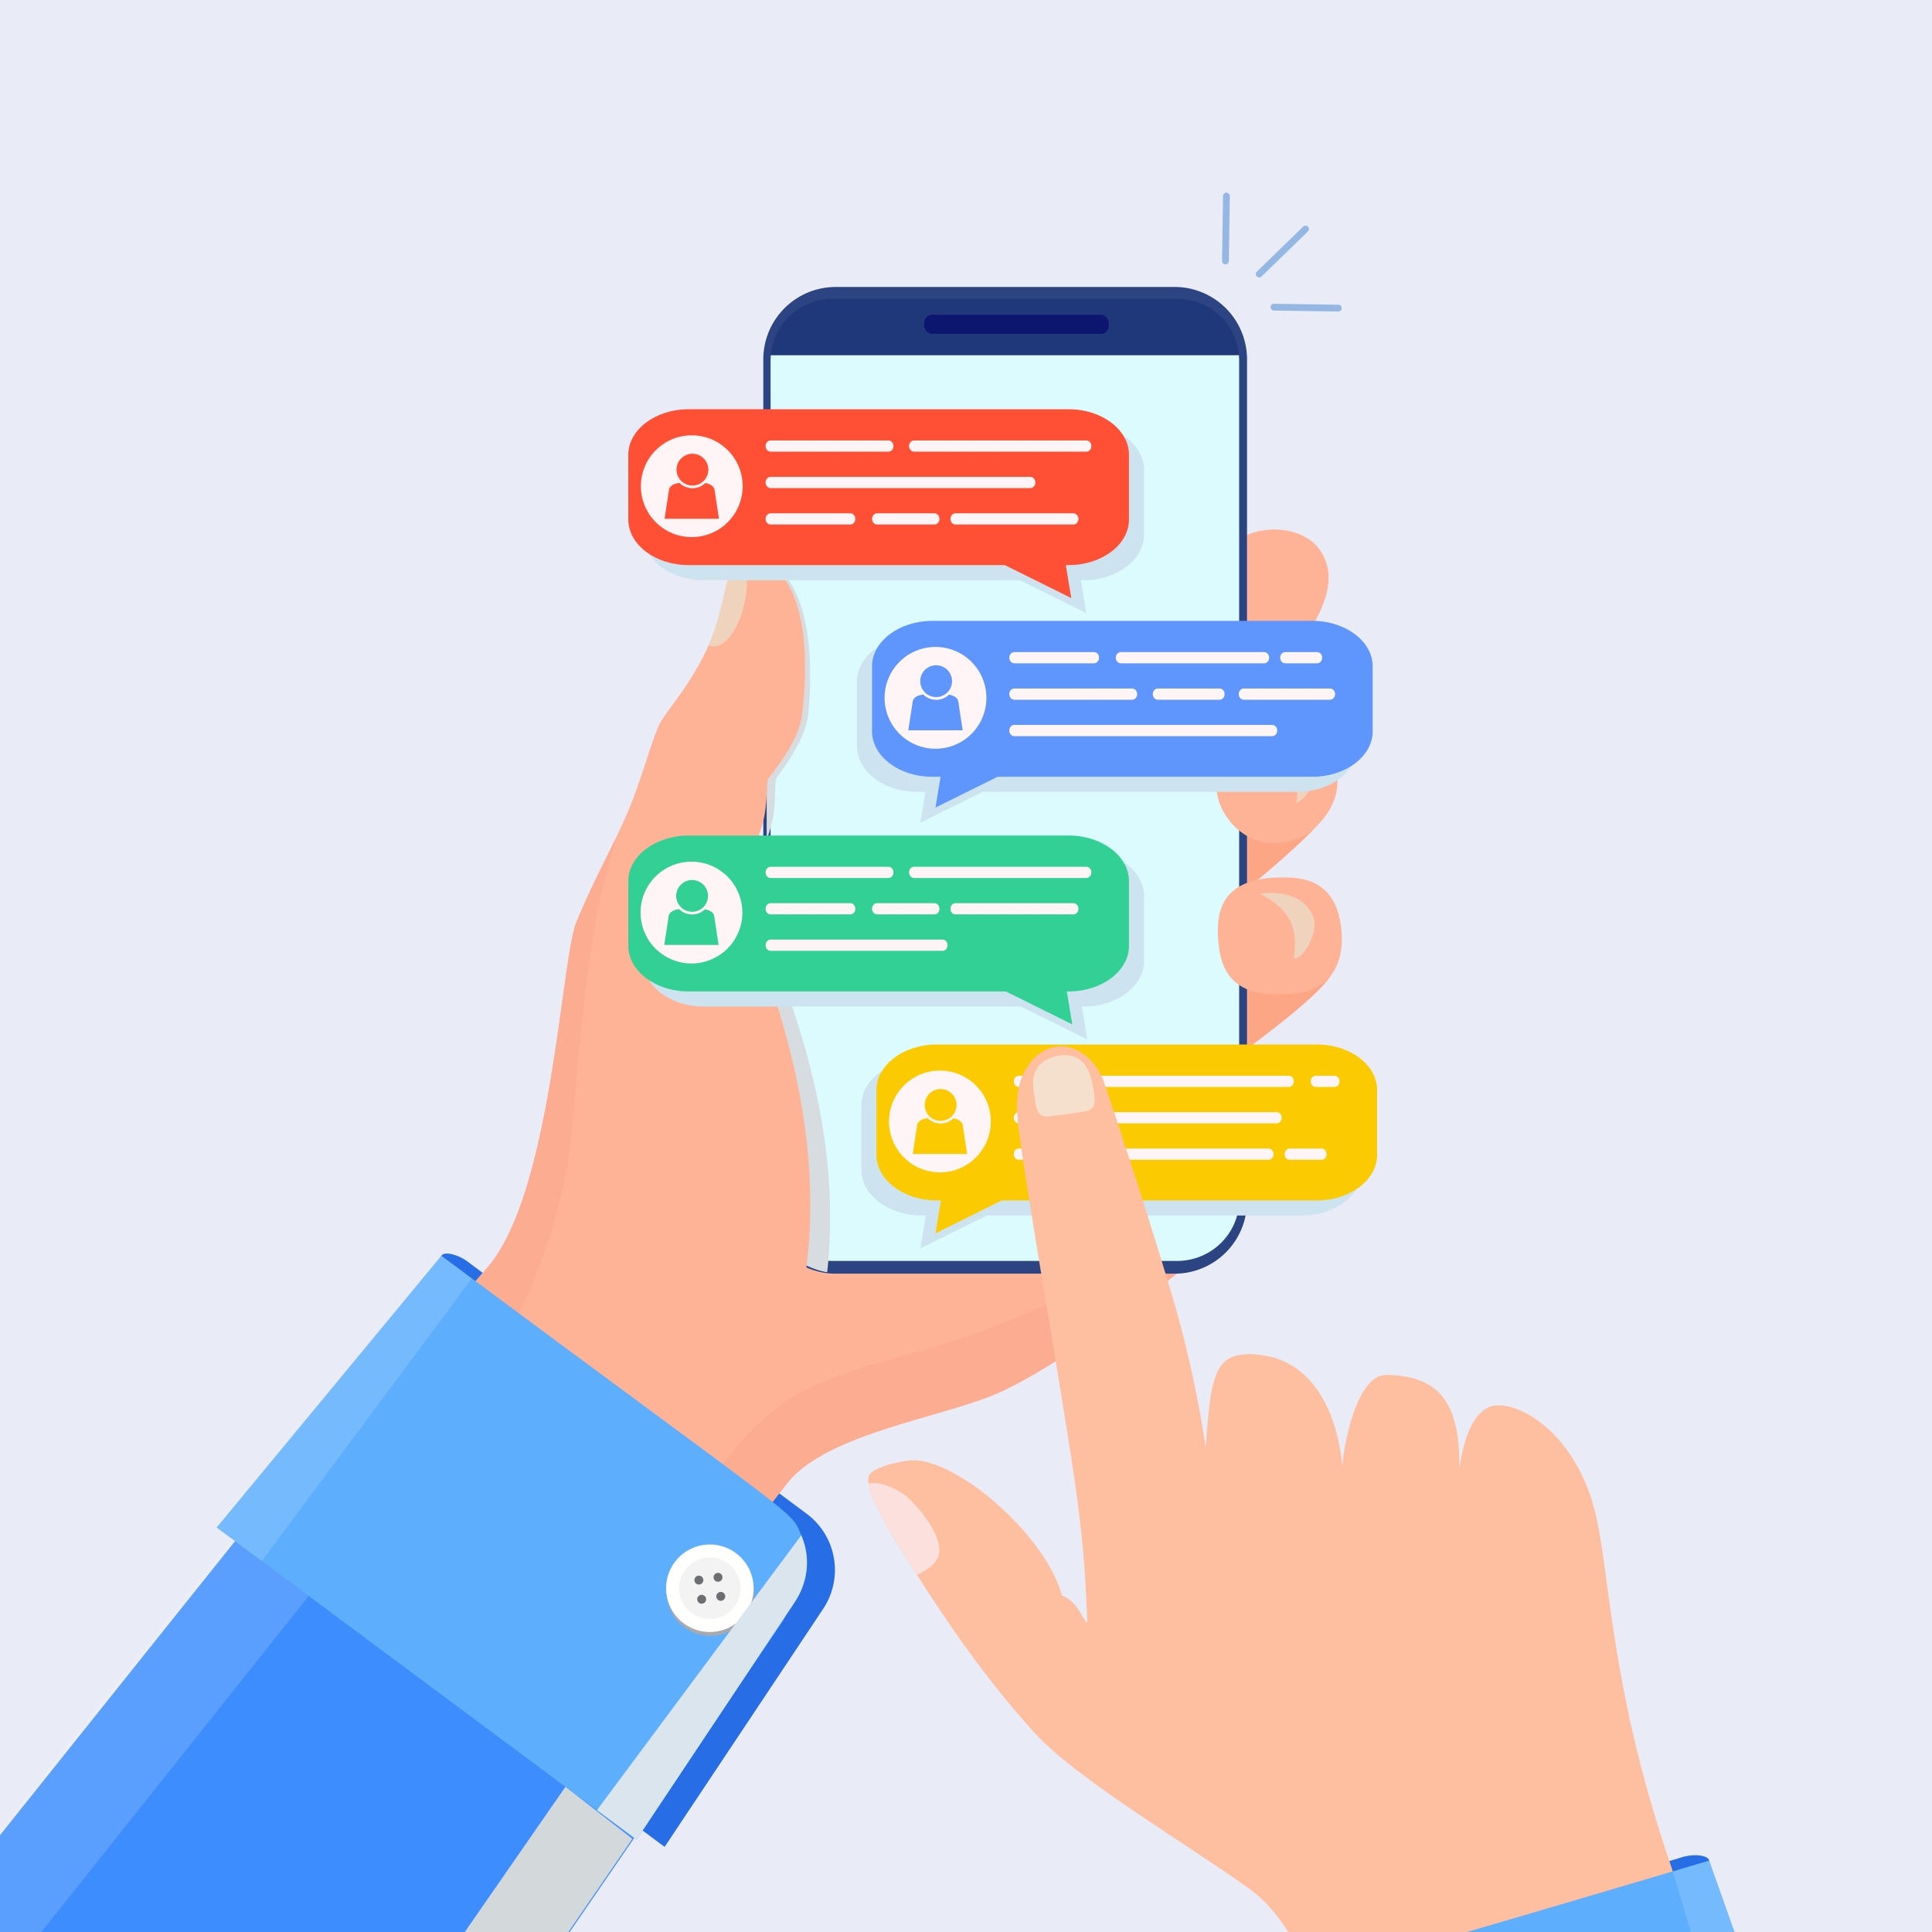 <svg xmlns="http://www.w3.org/2000/svg" xmlns:xlink="http://www.w3.org/1999/xlink" viewBox="0 0 2000 2000"><defs><style>.cls-1{fill:none;}.cls-2{isolation:isolate;}.cls-3{clip-path:url(#clip-path);}.cls-4{fill:#e9ebf6;}.cls-5{fill:#276de6;}.cls-6{fill:#feb396;}.cls-7{fill:#fcac90;}.cls-8{fill:#fca686;}.cls-9{fill:#fff;opacity:0.15;}.cls-10{fill:#2c4482;}.cls-11{fill:#1f387a;}.cls-12{fill:#dbfbff;}.cls-13{fill:#0c166e;}.cls-14{fill:#94b8e3;}.cls-15{fill:#efd3bd;}.cls-16{fill:#d7dce0;}.cls-16,.cls-19,.cls-24,.cls-25,.cls-26{mix-blend-mode:multiply;}.cls-17{fill:#3d8dfe;}.cls-18{fill:#5eaefe;}.cls-20{fill:#a7a9ac;}.cls-21{fill:#fffffd;}.cls-22{fill:#f3f3f3;}.cls-23{fill:#6d6e72;}.cls-24{fill:#d3d8db;}.cls-25{fill:#dae5ed;}.cls-26{fill:#cee3f0;}.cls-27{fill:#ff5035;}.cls-28{fill:#fff5f6;}.cls-29{fill:#32d094;}.cls-30{fill:#fbca00;}.cls-31{fill:#5e96fe;}.cls-32{fill:#febfa0;}.cls-33{fill:#f5e0cd;}.cls-34{fill:#fbe0de;}</style><clipPath id="clip-path"><rect class="cls-1" width="2000" height="2000"/></clipPath></defs><g class="cls-2"><g id="Layer_1" data-name="Layer 1"><g class="cls-3"><rect class="cls-4" width="2000" height="2000"/><path class="cls-5" d="M688,1911.9l164.14-246.45a72.54,72.54,0,0,0-17.1-98.44L485.93,1307.44,262.47,1595.55Z"/><path class="cls-5" d="M486.36,1307.79c-11-9.2-26.69-12.88-29.47-7.8l-31.14,47.61,17.16,12.75Z"/><path class="cls-6" d="M1246.42,1295.5s-128.92,108.16-211.48,145.74c-56.73,25.83-178.77,41.91-219.87,94-55.89,70.79-191.36,249.41-191.36,249.41l-60.84-30.83L303,1622.13l-33.79-11.43S346,1474.83,454,1367.51h0l.09-.1c13.65-13.54,27-27.15,39.68-40.6,11.19-1.17,22.4-2.42,33.63-3.87q14.28-1.76,28-4.83c124-27.66,214.86-133.22,256.8-251.39q4.47-12.63,8.2-25.4c6.66-24.74,10.47-48.53,15.22-74.21,2.49-11.38,5.37-22.22,8.21-32.87l234-64.16,156,393.91Z"/><path class="cls-7" d="M1246.42,1295.51s-128.92,108.15-211.48,145.74c-56.74,25.83-178.77,41.91-219.88,94-55.88,70.78-191.35,249.4-191.35,249.4l-60.84-30.82c8.21-6.61,14.37-18,20.4-25.75q14.33-18.52,28.67-37l57.32-74.1q32.43-41.88,64.84-83.79c21.84-28.23,44.1-56.86,73-77.8,43.44-31.48,97.71-42.78,149.21-57.79A947.54,947.54,0,0,0,1233.94,1264Z"/><path class="cls-8" d="M1364.89,853.23c-34.47,37.66-117.22,101.65-117.22,101.65V808.4l51.23-45.66Z"/><path class="cls-8" d="M1384.33,968.78s.25,26.16-5.37,38.57c-13,28.82-137.94,113.8-137.94,113.8l-4.19-149.52Z"/><path class="cls-6" d="M1236.56,598.76s21.35-20.56,44.87-39.27c20.44-16.26,64.93-16.27,83.69,8.26s9.35,54.53-8.55,83.4C1339.32,679,1246.45,757,1246.45,757Z"/><path class="cls-8" d="M1360.76,1186.84c-19.52,36.76-87.92,69.34-113.62,95.58l-26.57-131.82Z"/><path class="cls-9" d="M791,372.06a73.57,73.57,0,0,1,20.38-50.95,46.3,46.3,0,0,1,3.38-3.34,73.87,73.87,0,0,1,50.37-19.84H1216a74.22,74.22,0,0,1,74.17,74.13v871.47A73.94,73.94,0,0,1,1270,1294.2a41,41,0,0,1-3.23,3.23,73.82,73.82,0,0,1-50.83,20.22H865.12A74.21,74.21,0,0,1,791,1243.53Zm425-75.79H865.12a74.53,74.53,0,0,0-23.92,3.88,75.86,75.86,0,0,0-51.89,71.9v871.48a75.89,75.89,0,0,0,75.81,75.78H1216a75.71,75.71,0,0,0,51.59-20.3v0a75.36,75.36,0,0,0,14.49-18.37l.07-.11a75.16,75.16,0,0,0,9-27,76.61,76.61,0,0,0,.68-10V372.05A75.86,75.86,0,0,0,1216,296.27Z"/><path class="cls-10" d="M1290.93,372.06v871.46a75,75,0,0,1-75,75H865.11a72.88,72.88,0,0,1-12.26-1,74.94,74.94,0,0,1-62.69-74V372.06a75,75,0,0,1,75-75H1216A75,75,0,0,1,1290.93,372.06Z"/><path class="cls-11" d="M1218.4,1305.34c35.5,0,64.38-28.37,64.38-63.24V372.54c0-34.87-28.88-63.25-64.38-63.25H862.07c-35.5,0-64.38,28.38-64.38,63.25V1242.1c0,34.87,28.88,63.24,64.38,63.24Z"/><path class="cls-12" d="M797.9,367.73c-.13,1.59-.21,3.19-.21,4.81V1242.1c0,34.87,28.88,63.24,64.38,63.24H1218.4c35.5,0,64.38-28.37,64.38-63.24V372.54c0-1.62-.09-3.22-.21-4.81Z"/><rect class="cls-13" x="956.68" y="325.85" width="191.15" height="19.82" rx="8.41"/><path class="cls-14" d="M1268.59,273.68h-.06a3.51,3.51,0,0,1-3.45-3.56l1-67.19a3.5,3.5,0,0,1,3.51-3.46h.05a3.5,3.5,0,0,1,3.46,3.56l-1,67.19A3.52,3.52,0,0,1,1268.59,273.68Z"/><path class="cls-14" d="M1303.48,287.22a3.51,3.51,0,0,1-2.44-6l48.22-46.8a3.51,3.51,0,0,1,4.89,5l-48.22,46.8A3.5,3.5,0,0,1,1303.48,287.22Z"/><path class="cls-14" d="M1385.78,322.47h-.06l-67.19-1a3.51,3.51,0,0,1,0-7h.06l67.19,1a3.51,3.51,0,0,1,0,7Z"/><path class="cls-6" d="M1283.64,739.92c-25.88,8.92-28.93,56.7-23.08,85,4.85,23.48,36,64.38,89,40.79,0,0,55.74-32.92,26.47-88C1355.14,738.29,1307.5,731.7,1283.64,739.92Z"/><path class="cls-15" d="M1301.87,757.56c30.44,16.4,44.93,53.13,40.05,74.17,0,0,24.14-12.22,15.35-40.76C1346.76,756.82,1301.87,757.56,1301.87,757.56Z"/><path class="cls-6" d="M1261.82,980.35c6.38,51.79,48.87,49.93,76.49,48.34,25-1.44,56.17-17.65,49.93-69.32-6.17-51-44.09-51.06-61.08-51.06C1259.7,908.31,1258,948.91,1261.82,980.35Z"/><path class="cls-15" d="M1359.41,949.17c6.39,16.66-10.83,44.35-20,43.11,4.33-31.46-3.2-50.75-35.25-67.1C1303.92,925.07,1347.25,917.43,1359.41,949.17Z"/><path class="cls-6" d="M1273.47,1091.18c-14,2.85-26.87,25.24-27.17,54.07-.36,35,26.65,56.91,61.08,65.62,32.66,8.26,53.55-15.43,59.48-39.75,7.24-29.75-11.16-59.61-33.63-67.78C1310.46,1095.06,1285.53,1088.72,1273.47,1091.18Z"/><path class="cls-15" d="M1299.36,1104.31c3.73-4.75,39.06,15.58,38.65,36.62s-20.86,27.06-26.1,23.6C1313.11,1154.46,1314.16,1130.72,1299.36,1104.31Z"/><path class="cls-16" d="M798.66,853.44c-1.5,5.57-3.23,11.23-5,16.79V580.68c53.14,25.18,45.89,131,43,158.67-3.16,30.56-32.73,63.82-33.42,67.5C801.6,815.53,803.81,834.29,798.66,853.44Z"/><path class="cls-16" d="M856.3,1317A74.9,74.9,0,0,1,793.65,1243V969.3c9.45,25.4,22.24,58,34,96.33C848.81,1134.34,866.72,1221.21,856.3,1317Z"/><path class="cls-6" d="M824,1371,669.6,1391.83,529.5,1376,454,1367.51l.09-.1c2.09-2.19,35.85-37.61,52.19-57.34,65.16-78.7,74.56-316.53,90.36-355.32,12.89-31.64,27.52-59.44,40.47-86.38,4.64-9.65,9.07-19.2,13.13-28.78,13.31-31.39,21.74-64.4,31.07-87.07,6.27-15.27,31.15-38.39,52.18-84.15,0-.1.09-.17.12-.26,18.41-40.28,17.43-89.21,35.72-92.55a11.75,11.75,0,0,1,3.76-.09c73,9.46,61.08,134.85,57.07,165.34s-34.46,62.9-35.26,66.56c-1.88,8.64-.18,27.45-5.85,46.45-7.87,26.35-20.94,54.24-21.09,66-.27,21.38,24.06,74.2,44.28,146.9C835,1148.47,852.5,1255.36,824,1371Z"/><path class="cls-15" d="M771.63,619.33c-5.14,29.9-20.78,52.17-34.93,49.74a11.87,11.87,0,0,1-3.08-1c18.41-40.27,17.43-89.19,35.72-92.54C773.45,586.48,774.56,602.31,771.63,619.33Z"/><path class="cls-7" d="M637.12,868.37c-2.75,16.54-10.31,39.4-15,58.17-7.48,30.18-18,105.65-24.28,177.48-2.71,30.94-6.62,87-13.29,117.3a656.75,656.75,0,0,1-29.15,96.79,624.27,624.27,0,0,1-26,57.92c-67.77,132.75-167.33,209.36-226.46,246.1l-43.69-14.78S346,1474.83,454,1367.51h0l.09-.1c2.09-2.19,35.85-37.61,52.19-57.34,65.16-78.7,74.56-316.53,90.36-355.32C609.54,923.11,624.17,895.31,637.12,868.37Z"/><path class="cls-17" d="M310.84,2406.15c275.55-401.21,497-723.7,501.53-730.42l-341.1-365c-25.58,31.25-447.68,559.38-876,1095.47Z"/><path class="cls-18" d="M658.93,1904.38l-434.64-323.1c1.05-1.27,231.55-280,232.59-281.29,379.41,282,361.19,262.49,372.6,289.32,12.56,29.38,4.48,53.48-12.86,78.37,0,0-95.5,143.32-95.5,143.32C721.07,1811.16,659,1904.25,658.93,1904.38Z"/><g class="cls-19"><path class="cls-20" d="M762.43,1611.77a45.29,45.29,0,1,0,9.33,63.37A45.28,45.28,0,0,0,762.43,1611.77Z"/></g><path class="cls-21" d="M771.18,1671.18a45.29,45.29,0,1,1-9.33-63.37A45.31,45.31,0,0,1,771.18,1671.18Z"/><path class="cls-22" d="M760.38,1663.15a31.84,31.84,0,1,1-6.56-44.55A31.83,31.83,0,0,1,760.38,1663.15Z"/><path class="cls-23" d="M747,1635.54a4.6,4.6,0,1,1-1-6.44A4.6,4.6,0,0,1,747,1635.54Z"/><path class="cls-23" d="M730.07,1658.26a4.6,4.6,0,1,1-1-6.44A4.6,4.6,0,0,1,730.07,1658.26Z"/><path class="cls-23" d="M743.44,1656.29a4.6,4.6,0,1,1,6.43-1A4.6,4.6,0,0,1,743.44,1656.29Z"/><path class="cls-23" d="M720.72,1639.4a4.6,4.6,0,1,1,6.44-.94A4.6,4.6,0,0,1,720.72,1639.4Z"/><polygon class="cls-9" points="-280.39 2406.15 319.63 1652.16 240.12 1593.05 -407.45 2406.15 -280.39 2406.15"/><polygon class="cls-24" points="309.76 2406.15 654.66 1903.49 585.36 1849.69 199.5 2406.15 309.76 2406.15"/><polygon class="cls-9" points="488.42 1323.43 270.95 1615.97 224.29 1581.28 240.42 1561.77 249.93 1550.26 265.25 1531.73 285.99 1506.69 296.6 1493.84 329.45 1454.1 368.94 1406.35 389.67 1381.3 431.95 1330.16 456.89 1299.99 488.42 1323.43"/><path class="cls-25" d="M658.94,1904.38l-41-30.48,211.56-284.59a72.71,72.71,0,0,1-6.41,68.64l-8.12,12.2-13.42,20.14-12.36,18.54-7.65,11.52-29.18,43.81-7.5,11.22-36.05,54.15-7.29,10.94L683,1868.22l-1.52,2.29Z"/><path class="cls-26" d="M1122,439.25H728.37c-34.28,0-62.33,21.22-62.33,47.16V553.5c0,25.93,28.05,47.15,62.33,47.15h327.51l68.69,34.07L1119,600.65h3c34.28,0,62.33-21.22,62.33-47.15V486.41C1184.31,460.47,1156.26,439.25,1122,439.25Z"/><path class="cls-27" d="M712.76,585h393.61c34.28,0,62.33-21.22,62.33-47.16V470.8c0-25.94-28-47.16-62.33-47.16H712.76c-34.28,0-62.33,21.22-62.33,47.16v67.08C650.43,563.82,678.48,585,712.76,585Z"/><path class="cls-28" d="M919.71,467.58h-122c-2.87,0-5.19-2.6-5.19-5.81h0c0-3.21,2.32-5.81,5.19-5.81h122c2.87,0,5.19,2.6,5.19,5.81h0C924.9,465,922.58,467.58,919.71,467.58Z"/><path class="cls-28" d="M1124.59,467.58H946.24c-2.86,0-5.19-2.6-5.19-5.81h0c0-3.21,2.33-5.81,5.19-5.81h178.35c2.86,0,5.19,2.6,5.19,5.81h0C1129.78,465,1127.45,467.58,1124.59,467.58Z"/><path class="cls-28" d="M880.25,543H797.71c-2.87,0-5.19-2.6-5.19-5.81h0c0-3.21,2.32-5.81,5.19-5.81h82.54c2.87,0,5.19,2.6,5.19,5.81h0C885.44,540.37,883.12,543,880.25,543Z"/><path class="cls-28" d="M967.33,543H907.92c-2.87,0-5.19-2.6-5.19-5.81h0c0-3.21,2.32-5.81,5.19-5.81h59.41c2.87,0,5.19,2.6,5.19,5.81h0C972.52,540.37,970.2,543,967.33,543Z"/><path class="cls-28" d="M1111.21,543H989.1c-2.86,0-5.19-2.6-5.19-5.81h0c0-3.21,2.33-5.81,5.19-5.81h122.11c2.87,0,5.19,2.6,5.19,5.81h0C1116.4,540.37,1114.08,543,1111.21,543Z"/><path class="cls-28" d="M1066.63,505.28H797.71c-2.87,0-5.19-2.61-5.19-5.81h0c0-3.21,2.32-5.81,5.19-5.81h268.92c2.87,0,5.19,2.6,5.19,5.81h0C1071.82,502.67,1069.5,505.28,1066.63,505.28Z"/><polygon class="cls-27" points="1034.68 582.27 1108.96 619.11 1102.89 582.27 1034.68 582.27"/><circle id="SVGID" class="cls-28" cx="716.12" cy="503.32" r="52.69" transform="translate(-146.16 653.79) rotate(-45)"/><circle class="cls-27" cx="716.8" cy="486.16" r="16.47" transform="translate(-133.82 649.25) rotate(-45)"/><path class="cls-27" d="M739.68,507c-.52-3.45-4.52-6.19-9.65-6.9a19.13,19.13,0,0,1-26.59-.13c-5.72.41-10.32,3.31-10.89,7L688,537h56.28Z"/><path class="cls-26" d="M1122,880.56H728.37c-34.28,0-62.33,21.22-62.33,47.16V994.8c0,25.94,28.05,47.16,62.33,47.16h328.54L1125.6,1076,1120,1042h2c34.28,0,62.33-21.22,62.33-47.16V927.72C1184.31,901.78,1156.26,880.56,1122,880.56Z"/><path class="cls-29" d="M712.76,1026.35h393.61c34.28,0,62.33-21.22,62.33-47.16V912.11c0-25.94-28-47.16-62.33-47.16H712.76c-34.28,0-62.33,21.22-62.33,47.16v67.08C650.43,1005.13,678.48,1026.35,712.76,1026.35Z"/><path class="cls-28" d="M919.71,908.89h-122c-2.87,0-5.19-2.61-5.19-5.81h0c0-3.21,2.32-5.81,5.19-5.81h122c2.87,0,5.19,2.6,5.19,5.81h0C924.9,906.28,922.58,908.89,919.71,908.89Z"/><path class="cls-28" d="M1124.59,908.89H946.24c-2.86,0-5.19-2.61-5.19-5.81h0c0-3.21,2.33-5.81,5.19-5.81h178.35c2.86,0,5.19,2.6,5.19,5.81h0C1129.78,906.28,1127.45,908.89,1124.59,908.89Z"/><path class="cls-28" d="M880.25,946.58H797.71c-2.87,0-5.19-2.6-5.19-5.81h0c0-3.21,2.32-5.81,5.19-5.81h82.54c2.87,0,5.19,2.6,5.19,5.81h0C885.44,944,883.12,946.58,880.25,946.58Z"/><path class="cls-28" d="M967.33,946.58H907.92c-2.87,0-5.19-2.6-5.19-5.81h0c0-3.21,2.32-5.81,5.19-5.81h59.41c2.87,0,5.19,2.6,5.19,5.81h0C972.52,944,970.2,946.58,967.33,946.58Z"/><path class="cls-28" d="M1111.21,946.58H989.1c-2.86,0-5.19-2.6-5.19-5.81h0c0-3.21,2.33-5.81,5.19-5.81h122.11c2.87,0,5.19,2.6,5.19,5.81h0C1116.4,944,1114.08,946.58,1111.21,946.58Z"/><path class="cls-28" d="M975.74,984.28h-178c-2.87,0-5.19-2.6-5.19-5.81h0c0-3.21,2.32-5.81,5.19-5.81h178c2.87,0,5.19,2.6,5.19,5.81h0C980.93,981.68,978.61,984.28,975.74,984.28Z"/><polygon class="cls-29" points="1035.71 1023.58 1109.99 1060.41 1103.92 1023.58 1035.71 1023.58"/><circle id="SVGID-2" data-name="SVGID" class="cls-28" cx="715.79" cy="944.59" r="52.69" transform="translate(-454.79 1129.97) rotate(-61.84)"/><circle class="cls-29" cx="716.47" cy="927.43" r="16.47" transform="translate(-445.94 778.26) rotate(-45)"/><path class="cls-29" d="M739.35,948.24c-.52-3.45-4.52-6.19-9.65-6.9a19.13,19.13,0,0,1-26.59-.13c-5.72.41-10.33,3.31-10.89,7l-4.58,30h56.29Z"/><path class="cls-26" d="M1347.66,1096.88H954.05c-34.28,0-62.33,21.22-62.33,47.16v67.08c0,25.94,28,47.16,62.33,47.16h4.37l-5.61,34.06,68.69-34.06h326.16c34.28,0,62.33-21.22,62.33-47.16V1144C1410,1118.1,1381.94,1096.88,1347.66,1096.88Z"/><path class="cls-30" d="M969.66,1242.67h393.61c34.29,0,62.33-21.22,62.33-47.16v-67.08c0-25.94-28-47.16-62.33-47.16H969.66c-34.28,0-62.33,21.22-62.33,47.16v67.08C907.33,1221.45,935.38,1242.67,969.66,1242.67Z"/><path class="cls-28" d="M1334.22,1125.2H1054.61c-2.86,0-5.19-2.6-5.19-5.8h0c0-3.21,2.33-5.81,5.19-5.81h279.61c2.87,0,5.19,2.6,5.19,5.81h0C1339.41,1122.6,1337.09,1125.2,1334.22,1125.2Z"/><path class="cls-28" d="M1381.49,1125.2H1362c-2.86,0-5.19-2.6-5.19-5.8h0c0-3.21,2.33-5.81,5.19-5.81h19.51c2.87,0,5.19,2.6,5.19,5.81h0C1386.68,1122.6,1384.36,1125.2,1381.49,1125.2Z"/><path class="cls-28" d="M1137.16,1200.6h-82.55c-2.86,0-5.19-2.6-5.19-5.81h0c0-3.21,2.33-5.81,5.19-5.81h82.55c2.86,0,5.19,2.6,5.19,5.81h0C1142.35,1198,1140,1200.6,1137.16,1200.6Z"/><path class="cls-28" d="M1313.23,1200.6H1164.82c-2.86,0-5.19-2.6-5.19-5.81h0c0-3.21,2.33-5.81,5.19-5.81h148.41c2.87,0,5.2,2.6,5.2,5.81h0C1318.43,1198,1316.1,1200.6,1313.23,1200.6Z"/><path class="cls-28" d="M1368.11,1200.6H1335c-2.86,0-5.19-2.6-5.19-5.81h0c0-3.21,2.33-5.81,5.19-5.81h33.11c2.87,0,5.19,2.6,5.19,5.81h0C1373.3,1198,1371,1200.6,1368.11,1200.6Z"/><path class="cls-28" d="M1321.64,1162.9h-267c-2.86,0-5.19-2.6-5.19-5.81h0c0-3.21,2.33-5.81,5.19-5.81h267c2.87,0,5.19,2.6,5.19,5.81h0C1326.83,1160.3,1324.51,1162.9,1321.64,1162.9Z"/><polygon class="cls-30" points="1042.7 1239.9 968.42 1276.73 974.49 1239.9 1042.7 1239.9"/><circle id="SVGID-3" data-name="SVGID" class="cls-28" cx="973.02" cy="1160.95" r="52.69"/><circle class="cls-30" cx="973.71" cy="1143.79" r="16.47" transform="translate(-511.16 1370.75) rotate(-58.28)"/><path class="cls-30" d="M996.59,1164.6c-.53-3.45-4.52-6.2-9.66-6.9a19.13,19.13,0,0,1-26.59-.13c-5.72.4-10.32,3.3-10.89,7l-4.57,30h56.28Z"/><path class="cls-26" d="M1343.06,658.34H949.45c-34.29,0-62.33,21.22-62.33,47.15v67.09c0,25.93,28,47.16,62.33,47.16h8.6l-5.24,31.85,64.24-31.85h326c34.28,0,62.33-21.22,62.33-47.16V705.49C1405.39,679.56,1377.34,658.34,1343.06,658.34Z"/><path class="cls-31" d="M965.06,804.12h393.61C1393,804.12,1421,782.9,1421,757V689.88c0-25.93-28-47.15-62.33-47.15H965.06c-34.28,0-62.33,21.22-62.33,47.15V757C902.73,782.9,930.78,804.12,965.06,804.12Z"/><path class="cls-28" d="M1172,724.36H1050c-2.87,0-5.19-2.6-5.19-5.81h0c0-3.21,2.32-5.81,5.19-5.81h122c2.87,0,5.19,2.6,5.19,5.81h0C1177.2,721.76,1174.88,724.36,1172,724.36Z"/><path class="cls-28" d="M1376.89,724.36h-89.35c-2.87,0-5.19-2.6-5.19-5.81h0c0-3.21,2.32-5.81,5.19-5.81h89.35c2.87,0,5.19,2.6,5.19,5.81h0C1382.08,721.76,1379.76,724.36,1376.89,724.36Z"/><path class="cls-28" d="M1262.53,724.36h-64c-2.86,0-5.19-2.6-5.19-5.81h0c0-3.21,2.33-5.81,5.19-5.81h64c2.87,0,5.19,2.6,5.19,5.81h0C1267.72,721.76,1265.4,724.36,1262.53,724.36Z"/><path class="cls-28" d="M1132.55,686.66H1050c-2.87,0-5.19-2.6-5.19-5.81h0c0-3.21,2.32-5.81,5.19-5.81h82.54c2.87,0,5.19,2.6,5.19,5.81h0C1137.74,684.06,1135.42,686.66,1132.55,686.66Z"/><path class="cls-28" d="M1308.63,686.66H1160.22c-2.87,0-5.19-2.6-5.19-5.81h0c0-3.21,2.32-5.81,5.19-5.81h148.41c2.87,0,5.19,2.6,5.19,5.81h0C1313.82,684.06,1311.5,686.66,1308.63,686.66Z"/><path class="cls-28" d="M1363.51,686.66H1330.4c-2.87,0-5.19-2.6-5.19-5.81h0c0-3.21,2.32-5.81,5.19-5.81h33.11c2.87,0,5.19,2.6,5.19,5.81h0C1368.7,684.06,1366.38,686.66,1363.51,686.66Z"/><path class="cls-28" d="M1317,762.06H1050c-2.87,0-5.19-2.61-5.19-5.81h0c0-3.21,2.32-5.81,5.19-5.81h267c2.87,0,5.19,2.6,5.19,5.81h0C1322.23,759.45,1319.91,762.06,1317,762.06Z"/><polygon class="cls-31" points="1042.7 799.15 968.42 835.98 974.49 799.15 1042.7 799.15"/><circle id="SVGID-4" data-name="SVGID" class="cls-28" cx="968.42" cy="722.4" r="52.69" transform="translate(-227.17 896.36) rotate(-45)"/><circle class="cls-31" cx="969.1" cy="705.24" r="16.47" transform="translate(-227.46 774.25) rotate(-39.35)"/><path class="cls-31" d="M992,726.06c-.53-3.46-4.53-6.2-9.66-6.91a19.13,19.13,0,0,1-26.59-.13c-5.72.41-10.32,3.31-10.89,7l-4.57,30h56.28Z"/><path class="cls-5" d="M1342.11,2421.37l-69.5-287.85a72.54,72.54,0,0,1,49.88-86.57l417.06-123.84,110.9,347.34Z"/><path class="cls-5" d="M1739,1923.29c13.49-4.86,29.49-2.92,30.36,2.8l12.88,55.41-20.49,6.08Z"/><path class="cls-32" d="M1650.38,1561.94c-18.85-71.1-67.39-105.93-98-107.16-20.11-.8-35,19.93-41.64,65.22.8-67.89-20.93-96.25-76-96.64-28.92-.21-43,66.84-45.2,94.64-3.5-41-22.17-108.57-86.07-115.56-48.27-5.28-49.6,22.9-55.44,95.79-4-28.24-14.62-89.21-33.86-154.29-31.56-106.74-71.69-224.86-71.88-225.34-8.56-21.11-27.73-38.84-50.14-34.83-18.55,3.32-32,20.65-36.63,38.92s-2.08,37.48.47,56.14c11.84,86.78,46,277.93,58,364.68,13.59,98.2,8.43,124.39,15.18,171.74,5.34,37.52,12.92,79.62,34.17,111,19.81,29.24,48.73,45.41,76.61,67.08a467.46,467.46,0,0,1,100.93,108.4c4.33,6.46,21,51.9,43.29,115.7l412.73,21.89c-36.44-113-66.74-206.87-70.19-217.12C1665.24,1739.66,1667,1624.51,1650.38,1561.94Z"/><path class="cls-33" d="M1131.13,1122.74c-2.58-13.5-10.12-35-36.57-29.69-15.86,3.2-25.48,13.6-25.11,28.46.2,8,1.92,15.87,3.16,23.77,1.15,7.37,5.86,11.28,13.32,10.42,12.29-1.41,24.55-3.17,36.77-5.1C1133.43,1148.91,1135.06,1143.38,1131.13,1122.74Z"/><path class="cls-32" d="M1366,2066.16c-14.92-36.9-35.92-84.5-72.86-111-64.7-46.38-178.16-113.32-221.33-160.43-52.73-57.55-94.77-120.84-122.55-164.46-8.71-13.7-16-25.46-21.83-34.49-3.4-5.31-25.46-41.24-28.34-60.06-.49-3.16-.43-5.83.34-7.81,3.91-10,38-16.88,48.67-16.2,48.31,3.06,134.83,79.49,151.21,139.8,18.4,7.28,22.61,29.45,26.34,27.78,13-5.84,29.31-19.83,43.33-20.5,15-.72,30.15.85,44.93,3.62,92.06,17.28,174.22,80.88,214,165.69,15.83,33.74,25.29,71.39,20.66,108.38C1440.83,1998.49,1427.32,2054.35,1366,2066.16Z"/><path class="cls-34" d="M949.25,1630.3c-8.71-13.7-16-25.46-21.83-34.49-3.4-5.31-25.46-41.24-28.34-60.06,12.37-2.38,27.53,4.56,37.4,11.84,10.07,7.42,37.77,38.42,35.94,59.29C971.54,1617,960.45,1625.38,949.25,1630.3Z"/><path class="cls-17" d="M1526.58,3015.11c-121-471.45-218.18-850.39-220.11-858.25l445.74-225.68c13.29,38.14,228.29,679.13,446.38,1329.72Z"/><path class="cls-18" d="M1372,2424.3l519.19-154.13-121.82-344.08c-453.2,134.55-429.38,122.44-449.31,143.72-21.88,23.29-22.58,48.69-14.84,78,0,0,40.46,167.41,40.46,167.41C1345.69,2315.41,1372,2424.14,1372,2424.3Z"/><polygon class="cls-9" points="1731.72 1937.27 1835.46 2286.71 1891.2 2270.16 1882.76 2246.3 1877.78 2232.22 1869.75 2209.56 1858.89 2178.92 1853.33 2163.2 1836.13 2114.6 1815.45 2056.19 1804.58 2025.54 1782.44 1962.99 1769.39 1926.09 1731.72 1937.27"/></g></g></g></svg>